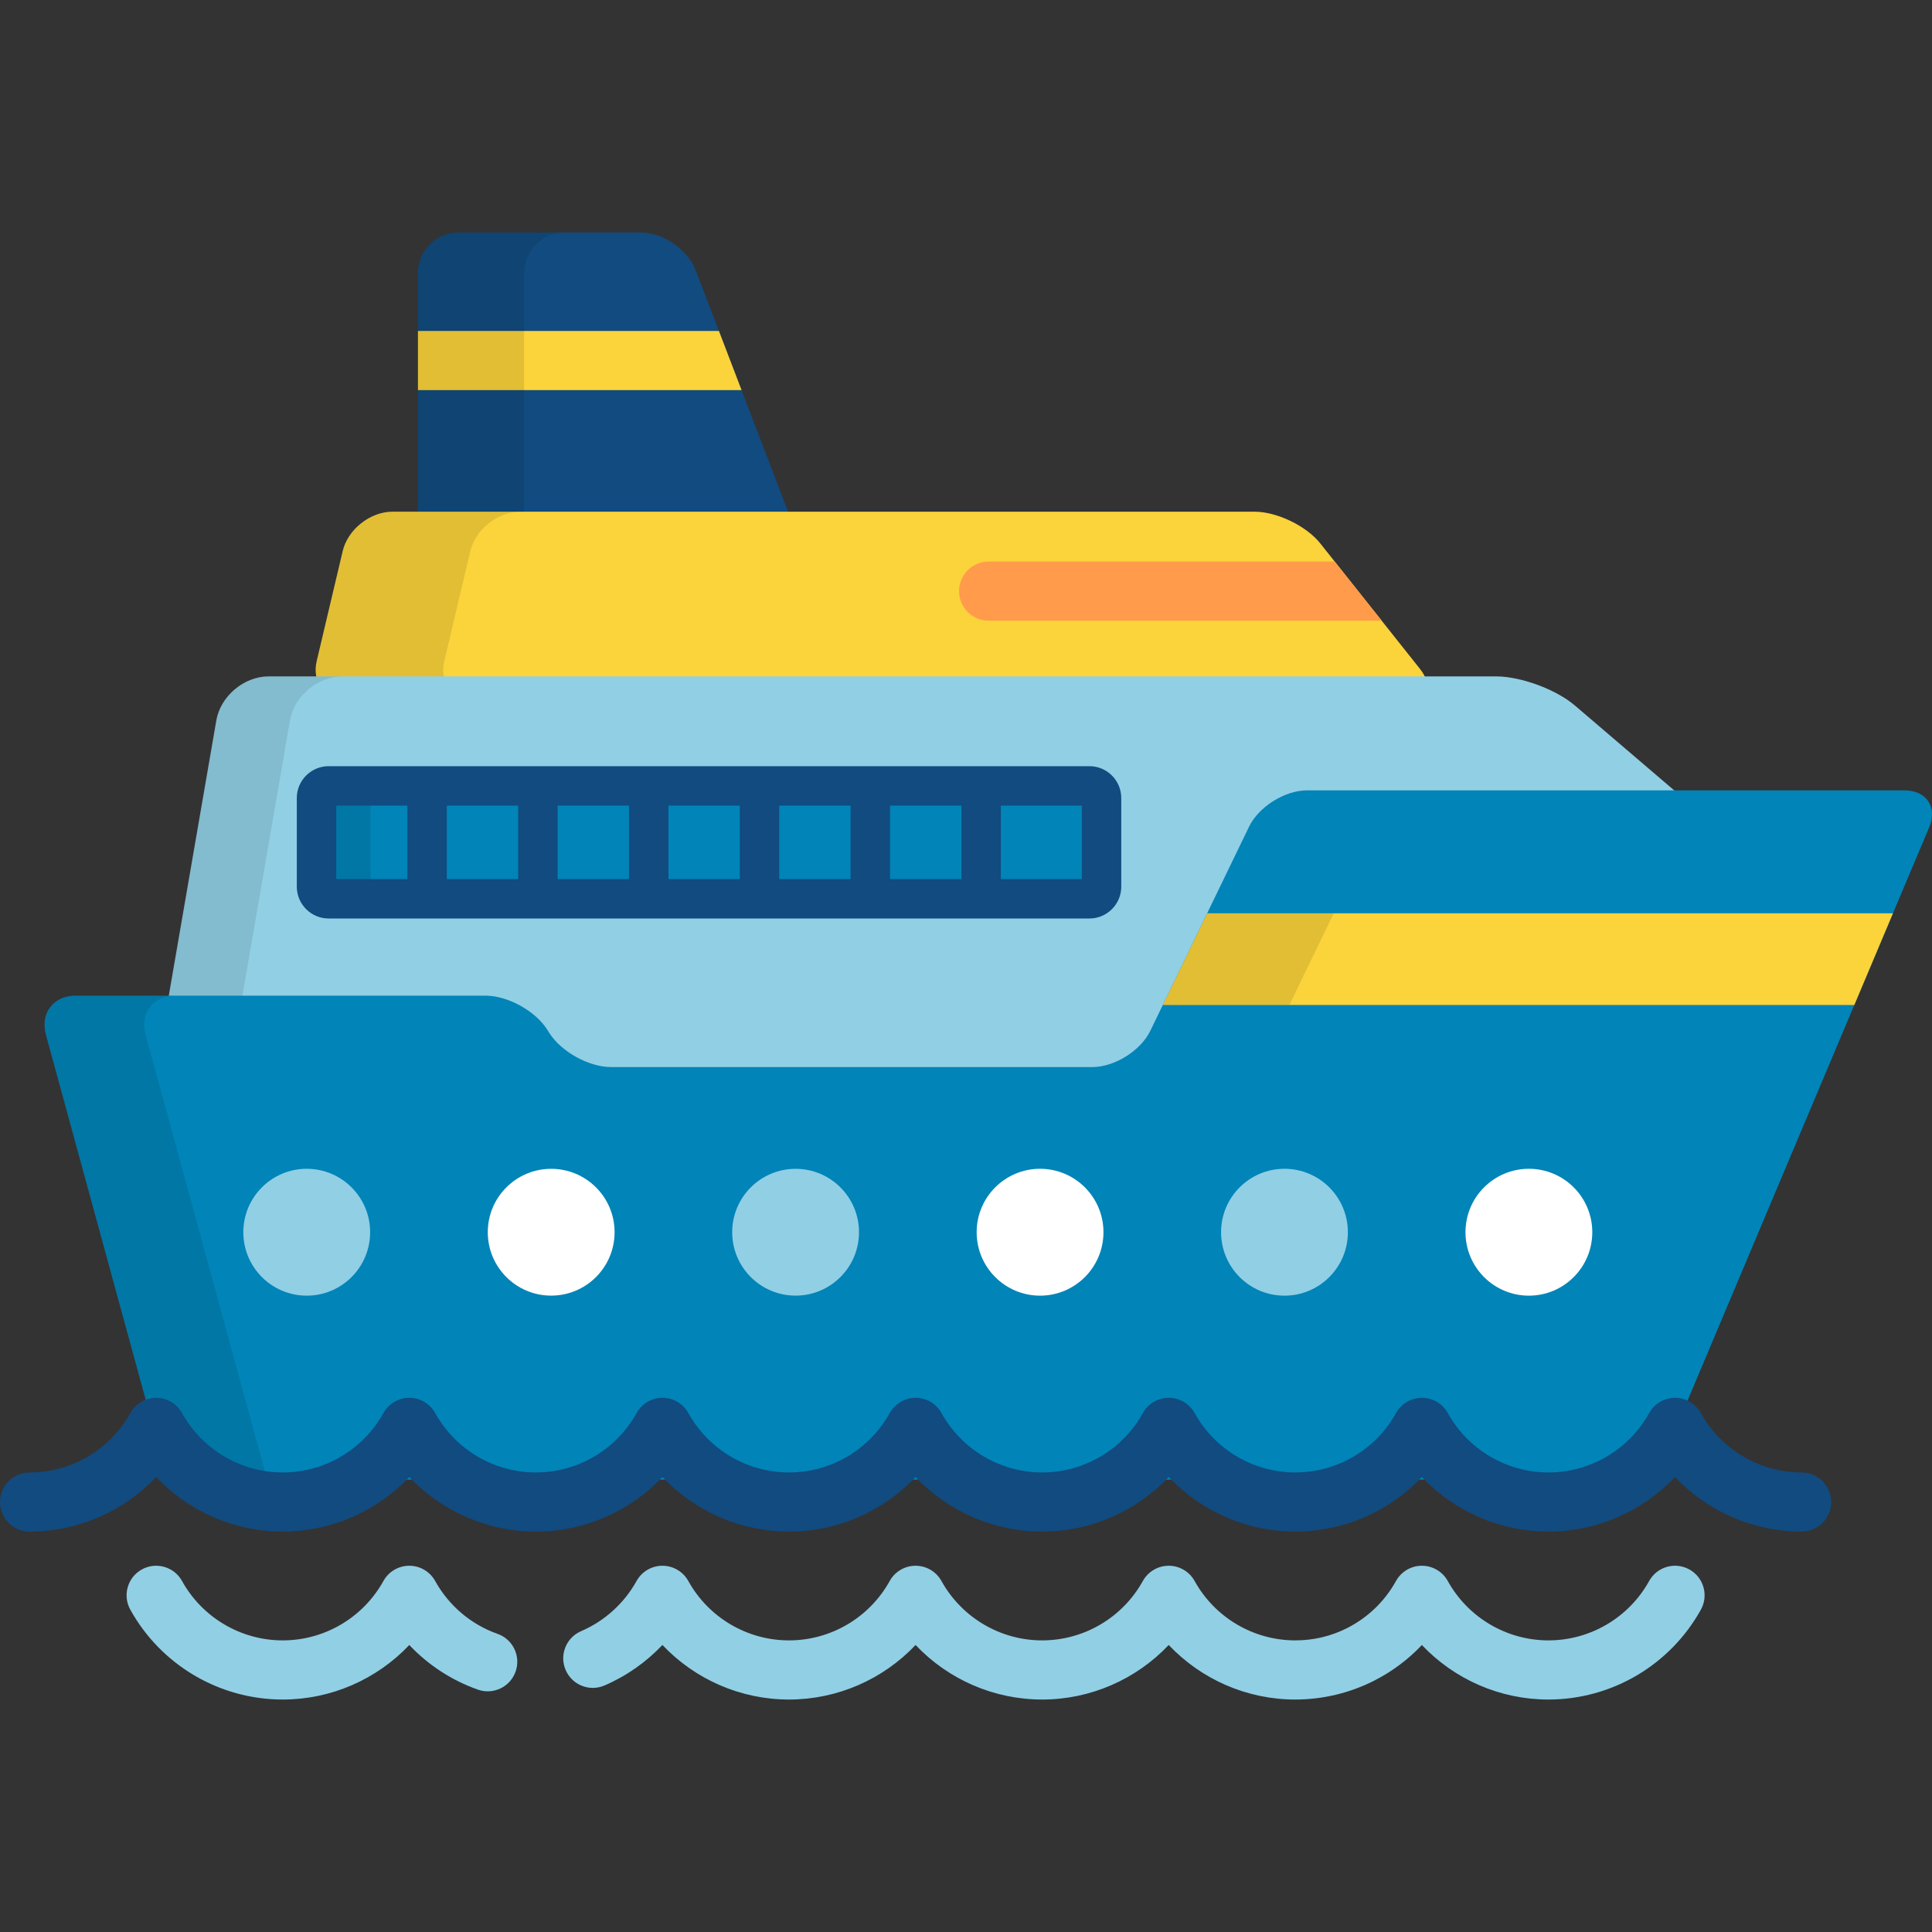 <?xml version="1.0" encoding="iso-8859-1"?>
<!-- Generator: Adobe Illustrator 19.0.0, SVG Export Plug-In . SVG Version: 6.00 Build 0)  -->
<svg version="1.1" id="Layer_1" xmlns="http://www.w3.org/2000/svg" xmlns:xlink="http://www.w3.org/1999/xlink" x="0px" y="0px"
	 viewBox="0 0 512.002 512.002" style="enable-background:new 0 0 512.002 512.002;" xml:space="preserve">
<rect x="0" y="0" width="512.002" height="512.002" fill="#333333" stroke="none"/>
<path style="fill:#114B7F;" d="M210.471,139.827c2.108,5.503-0.99,10.006-6.882,10.006h-82.12c-5.891,0-10.711-4.822-10.711-10.715
	V72.324c0-5.894,4.82-10.716,10.711-10.716h48.355c5.892,0,12.434,4.505,14.542,10.007L210.471,139.827z"/>
<polygon style="fill:#FBD33B;" points="110.764,103.386 196.524,103.386 190.527,87.713 110.764,87.713 "/>
<g style="opacity:0.1;">
	<path d="M138.89,139.117V72.324c0-5.894,4.819-10.716,10.711-10.716h-28.132c-5.891,0-10.711,4.822-10.711,10.716v66.793
		c0,5.893,4.82,10.715,10.711,10.715h28.132C143.709,149.833,138.89,145.011,138.89,139.117z"/>
</g>
<path style="fill:#FBD33B;" d="M349.878,143.994c-3.667-4.613-11.486-8.387-17.377-8.387H103.999
	c-5.892,0-11.821,4.693-13.175,10.429l-6.895,29.171c-1.355,5.734,2.355,10.427,8.246,10.427h280.08
	c5.891,0,7.711-3.774,4.045-8.387L349.878,143.994z"/>
<g style="opacity:0.1;">
	<path d="M117.747,175.206l6.894-29.171c1.356-5.735,7.285-10.429,13.176-10.429h-33.819c-5.892,0-11.821,4.693-13.175,10.429
		l-6.895,29.171c-1.355,5.734,2.355,10.427,8.246,10.427h33.818C120.102,185.633,116.392,180.94,117.747,175.206z"/>
</g>
<path style="fill:#91CFE5;" d="M128.689,274.31c2.298,0,6.308,2.225,7.526,4.175l0.466,0.747
	c5.07,8.115,15.689,14.002,25.252,14.002h127.555c9.843,0,20.498-6.683,24.783-15.545l26.14-54.041
	c0.813-1.681,4.104-3.746,5.97-3.746h109.517l-38.568-32.964c-4.943-4.227-14.31-7.684-20.812-7.684H71.167
	c-6.503,0-12.73,5.245-13.835,11.655L42.93,274.309L128.689,274.31z"/>
<path style="opacity:0.1;enable-background:new    ;" d="M62.438,274.31l14.402-83.4c1.108-6.409,7.334-11.655,13.837-11.655H71.167
	c-6.503,0-12.73,5.245-13.835,11.655L42.93,274.311L62.438,274.31z"/>
<path style="fill:#0184B8;" d="M504.677,209.454H346.382c-5.891,0-12.811,4.339-15.377,9.644l-26.14,54.042
	c-2.565,5.305-9.486,9.644-15.377,9.644H161.934c-5.891,0-13.265-4.088-16.388-9.085l-0.469-0.752
	c-3.122-4.997-10.497-9.086-16.388-9.086H20.052c-5.892,0-9.441,4.652-7.887,10.337l32.23,117.909h394l72.831-172.781
	C513.515,213.896,510.569,209.454,504.677,209.454z"/>
<g style="opacity:0.1;">
	<path d="M44.395,392.107h26.402L38.569,274.198c-1.554-5.684,1.994-10.337,7.886-10.337H20.052c-5.892,0-9.441,4.652-7.887,10.337
		L44.395,392.107z"/>
</g>
<polygon style="fill:#FBD33B;" points="308.157,266.336 491.412,266.336 501.658,242.028 319.914,242.028 "/>
<g style="opacity:0.1;">
	<polygon points="319.914,242.028 308.157,266.336 341.704,266.336 353.461,242.028 	"/>
</g>
<ellipse style="fill:#91CFE5;" cx="81.286" cy="326.553" rx="16.802" ry="16.812"/>
<circle style="fill:#FFFFFF;" cx="146.069" cy="326.553" r="16.802"/>
<circle style="fill:#91CFE5;" cx="210.843" cy="326.553" r="16.802"/>
<ellipse style="fill:#FFFFFF;" cx="275.626" cy="326.553" rx="16.802" ry="16.812"/>
<ellipse style="fill:#91CFE5;" cx="340.4" cy="326.553" rx="16.802" ry="16.812"/>
<ellipse style="fill:#FFFFFF;" cx="405.173" cy="326.553" rx="16.802" ry="16.812"/>
<path style="fill:#114B7F;" d="M477.436,405.891c-12.844,0-24.929-5.352-33.542-14.455c-8.614,9.103-20.7,14.455-33.544,14.455
	c-12.843,0-24.928-5.351-33.541-14.454c-8.612,9.103-20.697,14.454-33.542,14.454s-24.929-5.352-33.543-14.455
	c-8.614,9.103-20.699,14.455-33.544,14.455c-12.843,0-24.926-5.351-33.54-14.454c-8.613,9.103-20.698,14.454-33.543,14.454
	c-12.844,0-24.928-5.352-33.543-14.455c-8.613,9.103-20.698,14.455-33.543,14.455c-12.843,0-24.927-5.351-33.541-14.454
	c-8.613,9.103-20.699,14.454-33.544,14.454c-12.843,0-24.928-5.352-33.542-14.455c-8.614,9.103-20.698,14.455-33.543,14.455
	c-4.328,0-7.837-3.509-7.837-7.837c0-4.329,3.509-7.837,7.837-7.837c11.079,0,21.308-6.032,26.69-15.743
	c1.38-2.492,4.005-4.038,6.853-4.038c2.848,0,5.472,1.545,6.855,4.036c5.382,9.712,15.609,15.745,26.688,15.745
	c11.08,0,21.308-6.032,26.689-15.743c1.38-2.492,4.005-4.038,6.855-4.038s5.473,1.545,6.855,4.038
	c5.382,9.711,15.609,15.743,26.688,15.743c11.081,0,21.307-6.032,26.689-15.743c1.38-2.492,4.005-4.038,6.854-4.038
	c2.849,0,5.473,1.545,6.855,4.038c5.382,9.711,15.61,15.743,26.689,15.743c11.081,0,21.307-6.032,26.688-15.743
	c1.381-2.492,4.006-4.038,6.855-4.038s5.474,1.545,6.855,4.038c5.382,9.711,15.609,15.743,26.686,15.743
	c11.08,0,21.309-6.032,26.692-15.745c1.38-2.491,4.005-4.036,6.855-4.036l0,0c2.849,0,5.473,1.545,6.855,4.038
	c5.381,9.711,15.609,15.743,26.688,15.743c11.08,0,21.306-6.032,26.687-15.743c1.38-2.492,4.005-4.038,6.855-4.038
	s5.473,1.545,6.856,4.038c5.382,9.711,15.609,15.743,26.687,15.743c11.08,0,21.308-6.032,26.691-15.743
	c1.381-2.492,4.005-4.038,6.855-4.038s5.473,1.545,6.856,4.038c5.381,9.711,15.609,15.743,26.687,15.743
	c4.328,0,7.837,3.508,7.837,7.837C485.273,402.381,481.764,405.891,477.436,405.891z"/>
<g>
	<path style="fill:#91CFE5;" d="M74.925,450.395c-16.774,0-32.252-9.127-40.396-23.819c-2.099-3.786-0.73-8.556,3.054-10.653
		c3.786-2.098,8.556-0.73,10.654,3.054c5.382,9.712,15.609,15.745,26.688,15.745c11.08,0,21.308-6.032,26.689-15.743
		c1.38-2.492,4.005-4.038,6.855-4.038s5.473,1.545,6.855,4.038c3.632,6.554,9.505,11.53,16.537,14.014
		c4.081,1.442,6.22,5.918,4.779,9.999c-1.442,4.081-5.918,6.22-10,4.779c-6.963-2.461-13.174-6.532-18.174-11.825
		C99.853,445.046,87.768,450.395,74.925,450.395z"/>
	<path style="fill:#91CFE5;" d="M410.349,450.395c-12.84,0-24.922-5.348-33.534-14.447c-3.617,3.83-7.882,7.026-12.651,9.451
		c-6.42,3.268-13.647,4.996-20.898,4.996c-12.845,0-24.929-5.352-33.543-14.455c-8.614,9.103-20.699,14.455-33.544,14.455
		c-12.843,0-24.926-5.351-33.54-14.454c-8.613,9.103-20.698,14.454-33.543,14.454c-12.847,0-24.933-5.354-33.548-14.46
		c-4.322,4.566-9.557,8.25-15.359,10.739c-3.977,1.706-8.585-0.134-10.292-4.112c-1.706-3.978,0.135-8.585,4.113-10.292
		c6.195-2.657,11.411-7.378,14.69-13.293c1.38-2.492,4.005-4.037,6.854-4.037c2.849,0,5.473,1.545,6.855,4.037
		c5.382,9.711,15.61,15.743,26.689,15.743c11.081,0,21.307-6.032,26.688-15.743c1.381-2.492,4.006-4.037,6.855-4.037
		c2.848,0,5.473,1.545,6.855,4.037c5.382,9.711,15.609,15.743,26.686,15.743c11.08,0,21.309-6.032,26.692-15.745
		c1.38-2.491,4.005-4.036,6.855-4.036l0,0c2.849,0,5.473,1.545,6.855,4.037c5.381,9.711,15.609,15.743,26.688,15.743
		c4.86,0,9.5-1.108,13.791-3.291c5.463-2.778,9.921-7.083,12.896-12.452c1.38-2.492,4.005-4.037,6.855-4.037
		s5.473,1.545,6.856,4.037c5.382,9.711,15.609,15.743,26.687,15.743c11.08,0,21.308-6.032,26.691-15.743
		c2.098-3.786,6.868-5.154,10.653-3.055c3.786,2.098,5.155,6.867,3.055,10.653C442.605,441.267,427.125,450.395,410.349,450.395z"/>
</g>
<path style="fill:#0184B8;" d="M291.924,234.971c0,1.767-1.446,3.214-3.213,3.214H87.095c-1.767,0-3.213-1.447-3.213-3.214v-23.486
	c0-1.767,1.446-3.214,3.213-3.214h201.615c1.767,0,3.213,1.447,3.213,3.214V234.971z"/>
<g style="opacity:0.1;">
	<path d="M98.187,234.971v-23.486c0-1.767,1.446-3.214,3.214-3.214H87.095c-1.767,0-3.213,1.447-3.213,3.214v23.486
		c0,1.767,1.446,3.214,3.213,3.214h14.306C99.633,238.186,98.187,236.739,98.187,234.971z"/>
</g>
<path style="fill:#114B7F;" d="M288.711,203.046H87.095c-4.653,0-8.438,3.786-8.438,8.439v23.486c0,4.653,3.785,8.439,8.438,8.439
	h201.615c4.653,0,8.438-3.786,8.438-8.439v-23.486C297.148,206.832,293.363,203.046,288.711,203.046z M147.777,213.495h18.915
	v19.466h-18.915V213.495z M137.328,232.962h-18.916v-19.466h18.916V232.962z M177.141,213.495h18.914v19.466h-18.914V213.495z
	 M206.504,213.495h18.915v19.466h-18.915V213.495z M235.867,213.495h18.915v19.466h-18.915V213.495z M89.106,213.495h18.857v19.466
	H89.106V213.495z M286.699,232.962h-21.469v-19.466h21.469V232.962z"/>
<path style="fill:#FF9B4B;" d="M353.708,148.815h-91.706c-4.328,0-7.837,3.509-7.837,7.837c0,4.328,3.509,7.837,7.837,7.837h104.161
	L353.708,148.815z"/>
<g>
</g>
<g>
</g>
<g>
</g>
<g>
</g>
<g>
</g>
<g>
</g>
<g>
</g>
<g>
</g>
<g>
</g>
<g>
</g>
<g>
</g>
<g>
</g>
<g>
</g>
<g>
</g>
<g>
</g>
</svg>
